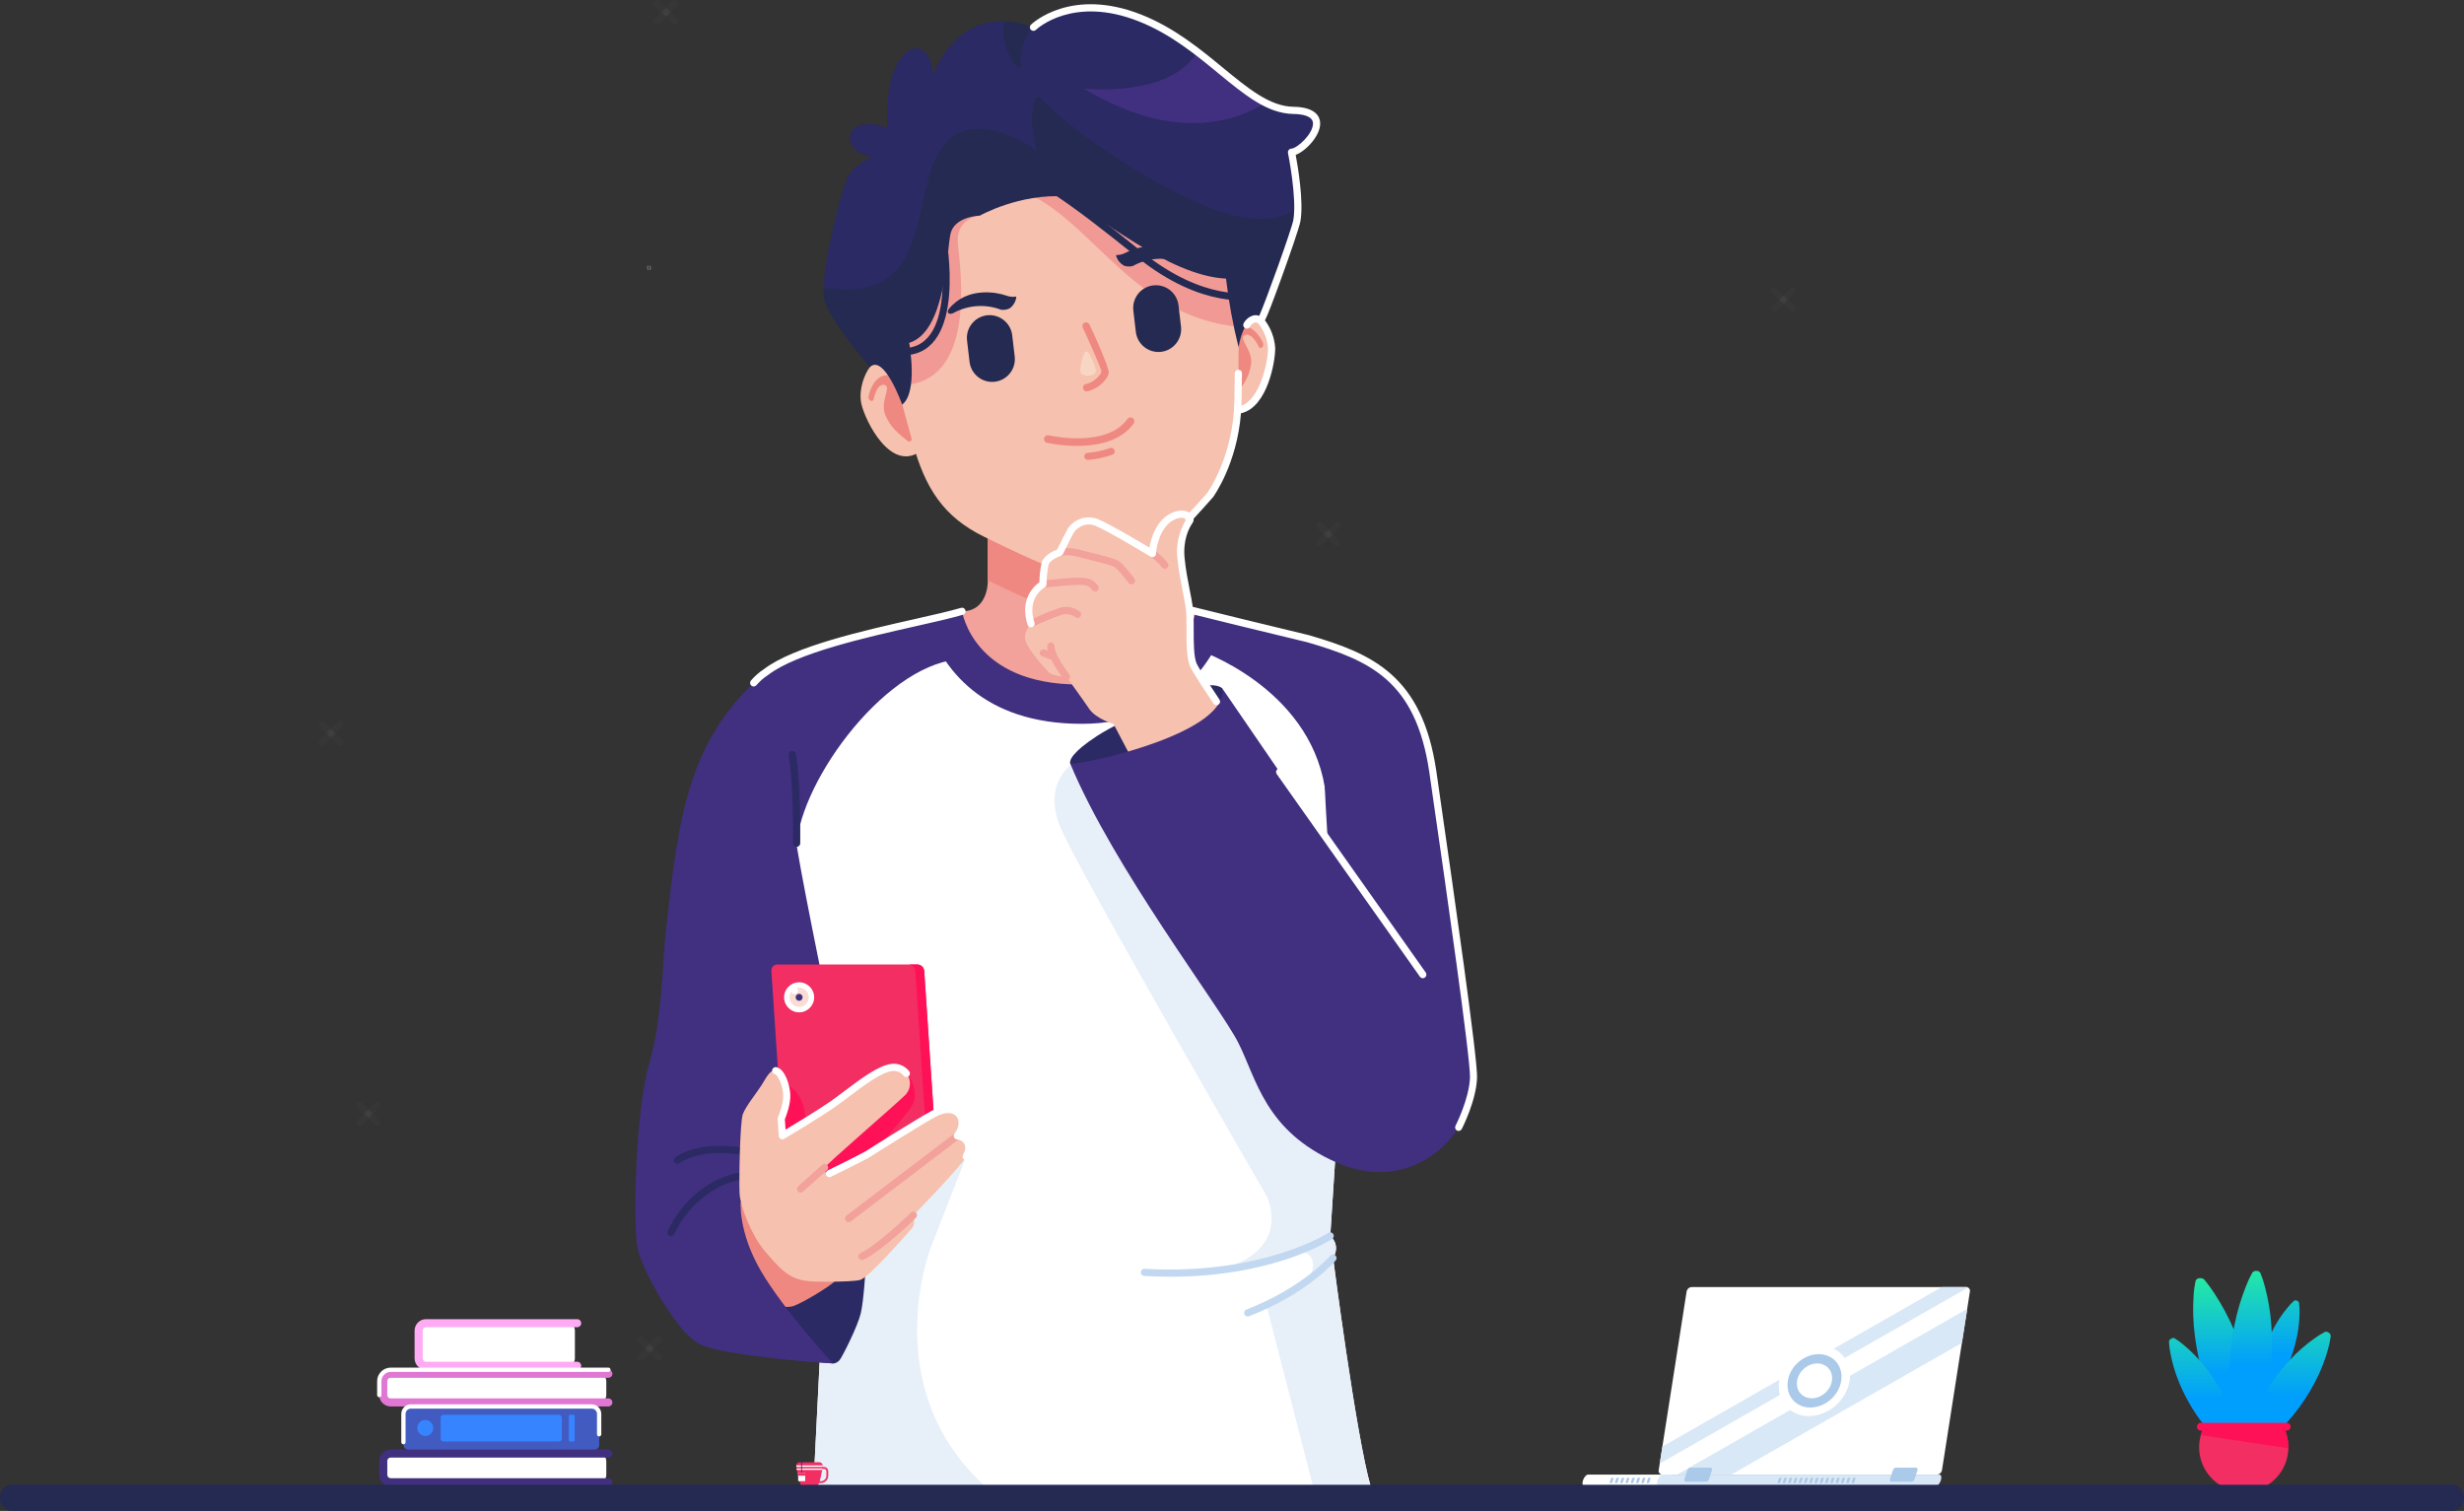 <?xml version="1.0" encoding="UTF-8"?>
<!-- Created with Inkscape (http://www.inkscape.org/) -->
<svg width="119.28mm" height="73.14mm" version="1.1" viewBox="0 0 119.28 73.14" xmlns="http://www.w3.org/2000/svg">
 <rect x="0" y="0" width="119.28" height="73.14" fill="#333333" stroke="none"/>
 <defs>
  <linearGradient id="__lottie_element_48" x1="-17873" x2="-184.3" y1="-526.91" y2="-126.32" gradientTransform="matrix(.265 0 0 .265 108.62 69.064)" gradientUnits="userSpaceOnUse">
   <stop stop-color="#d11a80" offset="0"/>
   <stop stop-color="#e8156c" offset=".5"/>
   <stop stop-color="#fe1157" offset="1"/>
  </linearGradient>
  <linearGradient id="__lottie_element_47" x1="-16755" x2="-184.46" y1="-1290.6" y2="-128.19" gradientTransform="matrix(.265 0 0 .265 108.66 69.564)" gradientUnits="userSpaceOnUse">
   <stop stop-color="#d11a80" offset="0"/>
   <stop stop-color="#e8156c" offset=".5"/>
   <stop stop-color="#fe1157" offset="1"/>
  </linearGradient>
  <linearGradient id="__lottie_element_46" x1="-17074" x2="-184.3" y1="-3218.2" y2="-131.68" gradientTransform="matrix(.265 0 0 .265 108.62 70.484)" gradientUnits="userSpaceOnUse">
   <stop stop-color="#ff6480" offset="0"/>
   <stop stop-color="#f94971" offset=".5"/>
   <stop stop-color="#f22e63" offset="1"/>
  </linearGradient>
  <linearGradient id="__lottie_element_45" x2="0" y1="-20" gradientTransform="matrix(.265 0 0 .265 108.95 66.094)" gradientUnits="userSpaceOnUse">
   <stop stop-color="#2af598" offset="0"/>
   <stop stop-color="#15c9ca" offset=".5"/>
   <stop stop-color="#009efd" offset="1"/>
  </linearGradient>
  <linearGradient id="__lottie_element_44" x2="0" y1="-20" gradientTransform="matrix(.265 0 0 .265 110.62 67.584)" gradientUnits="userSpaceOnUse">
   <stop stop-color="#2af598" offset="0"/>
   <stop stop-color="#15c9ca" offset=".5"/>
   <stop stop-color="#009efd" offset="1"/>
  </linearGradient>
  <linearGradient id="__lottie_element_43" x2="0" y1="-20" gradientTransform="matrix(.265 0 0 .265 106.82 67.764)" gradientUnits="userSpaceOnUse">
   <stop stop-color="#2af598" offset="0"/>
   <stop stop-color="#15c9ca" offset=".5"/>
   <stop stop-color="#009efd" offset="1"/>
  </linearGradient>
  <linearGradient id="__lottie_element_42" x2="0" y1="-20" gradientTransform="matrix(.265 0 0 .265 110.25 65.619)" gradientUnits="userSpaceOnUse">
   <stop stop-color="#2af598" offset="0"/>
   <stop stop-color="#15c9ca" offset=".5"/>
   <stop stop-color="#009efd" offset="1"/>
  </linearGradient>
  <linearGradient id="__lottie_element_41" x2="0" y1="-20" gradientTransform="matrix(.265 0 0 .265 107.71 66.544)" gradientUnits="userSpaceOnUse">
   <stop stop-color="#2af598" offset="0"/>
   <stop stop-color="#15c9ca" offset=".5"/>
   <stop stop-color="#009efd" offset="1"/>
  </linearGradient>
  <linearGradient id="__lottie_element_34" x1="-2962.8" x2="89.363" y1="-1055.4" y2="-123.78" gradientTransform="matrix(.044 0 0 .044 38.81 71.364)" gradientUnits="userSpaceOnUse">
   <stop stop-color="#ff6480" offset="0"/>
   <stop stop-color="#f94971" offset=".5"/>
   <stop stop-color="#f22e63" offset="1"/>
  </linearGradient>
  <linearGradient id="__lottie_element_33" x1="-11642" x2="80.708" y1="-8028.5" y2="-123.92" gradientTransform="matrix(.044 0 0 .044 39.19 71.364)" gradientUnits="userSpaceOnUse">
   <stop stop-color="#ff6480" offset="0"/>
   <stop stop-color="#f94971" offset=".5"/>
   <stop stop-color="#f22e63" offset="1"/>
  </linearGradient>
  <linearGradient id="__lottie_element_32" x1="-6969.5" x2="68.043" y1="-5385.4" y2="-124.82" gradientTransform="matrix(.044 0 0 .044 39.74 71.404)" gradientUnits="userSpaceOnUse">
   <stop stop-color="#ff6480" offset="0"/>
   <stop stop-color="#f94971" offset=".5"/>
   <stop stop-color="#f22e63" offset="1"/>
  </linearGradient>
  <linearGradient id="__lottie_element_28" x1="-2975.2" x2="10.429" y1="-16232" y2="-67.399" gradientTransform="matrix(-.285 0 0 .285 44.698 52.034)" gradientUnits="userSpaceOnUse">
   <stop stop-color="#d11a80" offset="0"/>
   <stop stop-color="#e8156c" offset=".5"/>
   <stop stop-color="#fe1157" offset="1"/>
  </linearGradient>
  <linearGradient id="__lottie_element_27" x1="-13671" x2="-2.424" y1="-7804.4" y2="-76.652" gradientTransform="matrix(-.285 0 0 .285 41.028 54.674)" gradientUnits="userSpaceOnUse">
   <stop stop-color="#d11a80" offset="0"/>
   <stop stop-color="#e8156c" offset=".5"/>
   <stop stop-color="#fe1157" offset="1"/>
  </linearGradient>
  <linearGradient id="__lottie_element_26" x1="-16831" x2="-1.202" y1="-16232" y2="-67.396" gradientTransform="matrix(-.285 0 0 .285 41.378 52.034)" gradientUnits="userSpaceOnUse">
   <stop stop-color="#ff6480" offset="0"/>
   <stop stop-color="#f94971" offset=".5"/>
   <stop stop-color="#f22e63" offset="1"/>
  </linearGradient>
  <linearGradient id="__lottie_element_16" x1="-10528" x2="106.78" y1="-17585" y2="86.442" gradientTransform="matrix(.001 0 0 .001 31.41 12.781)" gradientUnits="userSpaceOnUse">
   <stop stop-color="#684efb" offset="0"/>
   <stop stop-color="#6127ec" offset=".5"/>
   <stop stop-color="#5a00dd" offset="1"/>
  </linearGradient>
 </defs>
 <path d="m31.39 12.767h0.04v0.028h-0.04z" fill="url(#__lottie_element_16)" stroke-width=".001"/>
 <path d="m31.38 13.053c-7e-3 -1.58e-4 -0.011-0.002-0.014-0.006-3e-3 -0.004-4e-3 -0.01-4e-3 -0.018v-0.033c0-0.016-6e-3 -0.026-0.017-0.029v-4.76e-4c0.012-0.004 0.017-0.013 0.017-0.03v-0.034c0-0.015 6e-3 -0.022 0.018-0.023v-0.015c-0.024 3.18e-4 -0.035 0.012-0.035 0.036v0.034c0 0.016-6e-3 0.024-0.018 0.025v0.013c0.012 6.35e-4 0.018 0.009 0.018 0.024v0.035c0 0.023 0.012 0.035 0.035 0.036v-0.014zm0.132-0.093c-0.012-7.94e-4 -0.018-9e-3 -0.018-0.025v-0.034c0-0.024-0.012-0.036-0.035-0.036v0.015c0.012 3.17e-4 0.018 0.008 0.018 0.023v0.034c0 0.016 6e-3 0.026 0.017 0.03v4.77e-4c-0.011 0.004-0.017 0.013-0.017 0.029v0.033c0 0.008-1e-3 0.014-4e-3 0.018-3e-3 0.004-8e-3 0.005-0.014 0.006v0.014c0.024-3.17e-4 0.035-0.012 0.035-0.036v-0.035c0-0.015 6e-3 -0.024 0.018-0.024v-0.013z" display="inherit" fill="#f1f2f2" stroke-linejoin="round" stroke-width=".016"/>
 <g fill="#fff">
  <g stroke-width=".265">
   <path d="m16.02 35.657c-0.043 0-0.084-0.017-0.114-0.047 0 0-0.433-0.433-0.433-0.433-0.063-0.063-0.063-0.165 0-0.228 0.063-0.063 0.165-0.063 0.228-2.65e-4l2.7e-4 2.65e-4 0.433 0.433c0.063 0.063 0.063 0.165 2.6e-4 0.228 0 0-2.6e-4 2.64e-4 -2.6e-4 2.64e-4 -0.03 0.03-0.071 0.047-0.114 0.047z" opacity=".018"/>
   <path d="m15.59 36.09c-0.043 0-0.084-0.017-0.114-0.047-0.063-0.063-0.063-0.165 0-0.228l0.433-0.433c0.063-0.063 0.165-0.063 0.228-2.65e-4v2.65e-4c0.063 0.063 0.063 0.165 2.7e-4 0.228h-2.7e-4l-0.433 0.433c-0.03 0.03-0.071 0.048-0.114 0.048z" opacity=".018"/>
   <path d="m16.02 35.657c-0.043 0-0.084-0.017-0.114-0.047-0.063-0.063-0.063-0.165 0-0.228 0 0 0.433-0.433 0.433-0.433 0.063-0.063 0.165-0.063 0.228 0 0.063 0.063 0.063 0.165 5.3e-4 0.228-2.6e-4 2.65e-4 -2.6e-4 2.65e-4 -5.3e-4 5.3e-4 0 0-0.433 0.433-0.433 0.433-0.03 0.03-0.071 0.047-0.114 0.047z" opacity=".018"/>
   <path d="m16.46 36.09c-0.043 0-0.084-0.017-0.114-0.047 0 0-0.433-0.433-0.433-0.433-0.063-0.063-0.063-0.165 0-0.228 0.063-0.063 0.165-0.063 0.228 0l0.433 0.433c0.063 0.062 0.063 0.164 8e-4 0.227-2.7e-4 2.64e-4 -5.3e-4 5.29e-4 -8e-4 7.93e-4 -0.03 0.03-0.071 0.047-0.114 0.047z" opacity=".018"/>
   <path d="m64.298 26.014c0.043 0 0.084-0.017 0.114-0.047l0.434-0.434c0.063-0.063 0.063-0.165 0-0.228-0.063-0.063-0.165-0.063-0.228-2.65e-4v2.65e-4l-0.434 0.433c-0.063 0.063-0.063 0.165 0 0.228 0.03 0.03 0.071 0.047 0.114 0.047z" opacity=".018"/>
   <path d="m64.728 26.447c0.043 0 0.084-0.017 0.114-0.047 0.063-0.063 0.063-0.165 0-0.228l-0.434-0.433c-0.063-0.063-0.165-0.063-0.228 0h-2.7e-4c-0.063 0.063-0.063 0.165 0 0.228l0.434 0.433c0.03 0.03 0.071 0.047 0.114 0.047z" opacity=".018"/>
   <path d="m64.298 26.014c0.043 0 0.084-0.017 0.114-0.047 0.063-0.063 0.063-0.165 0-0.228 0 0-0.433-0.433-0.433-0.433-0.063-0.063-0.165-0.063-0.228-2.65e-4 0 0-2.6e-4 2.65e-4 -2.6e-4 2.65e-4 -0.063 0.063-0.063 0.165 0 0.228l0.433 0.434c0.03 0.03 0.071 0.047 0.114 0.047z" opacity=".018"/>
   <path d="m63.868 26.447c0.043 0 0.084-0.017 0.114-0.047 0 0 0.433-0.434 0.433-0.434 0.063-0.063 0.063-0.164 5.3e-4 -0.227-2.7e-4 -2.64e-4 -2.7e-4 -5.29e-4 -5.3e-4 -7.93e-4 -0.063-0.063-0.165-0.063-0.228 0l-0.433 0.433c-0.063 0.063-0.063 0.165 0 0.228 0.03 0.03 0.072 0.048 0.115 0.048z" opacity=".018"/>
   <path d="m86.34 14.665c-0.043 0-0.084-0.017-0.114-0.047l-0.434-0.433c-0.061-0.065-0.059-0.167 6e-3 -0.228 0.062-0.059 0.16-0.059 0.222 0l0.433 0.433c0.063 0.063 0.063 0.165-5.3e-4 0.228-0.03 0.03-0.071 0.047-0.113 0.047z" opacity=".018"/>
   <path d="m85.91 15.098c-0.089-2.65e-4 -0.161-0.073-0.161-0.162 2.6e-4 -0.042 0.017-0.083 0.047-0.113l0.433-0.433c0.064-0.062 0.166-0.06 0.228 0.003 0.061 0.062 0.061 0.162 0 0.225l-0.433 0.433c-0.03 0.03-0.071 0.047-0.114 0.047z" opacity=".018"/>
   <path d="m86.34 14.665c-0.089 0-0.161-0.072-0.161-0.161 0-0.043 0.017-0.084 0.047-0.114l0.433-0.434c0.061-0.065 0.164-0.067 0.228-0.006 0.065 0.061 0.067 0.164 6e-3 0.228-2e-3 0.002-4e-3 4e-3 -6e-3 0.006l-0.433 0.433c-0.03 0.03-0.071 0.047-0.114 0.047z" opacity=".018"/>
   <path d="m86.78 15.098c-0.043 0-0.084-0.017-0.114-0.047 0 0-0.433-0.433-0.433-0.433-0.064-0.062-0.065-0.164-3e-3 -0.228 0.062-0.064 0.164-0.065 0.228-0.003 1e-3 0.001 2e-3 0.002 3e-3 0.003 0 0 0.433 0.434 0.433 0.434 0.063 0.063 0.063 0.165-2.7e-4 0.228-0.03 0.03-0.071 0.047-0.114 0.047v-7.94e-4z" opacity=".018"/>
   <path d="m31.448 65.437c0.043 0 0.084-0.017 0.114-0.047l0.433-0.433c0.063-0.063 0.063-0.165 0-0.228s-0.165-0.063-0.228 0l-0.433 0.433c-0.063 0.063-0.063 0.165 2.6e-4 0.228 0.03 0.03 0.071 0.047 0.114 0.047z" opacity=".018"/>
   <path d="m31.878 65.87c0.089 2.64e-4 0.161-0.072 0.161-0.161 0-0.043-0.017-0.084-0.047-0.114l-0.433-0.433c-0.063-0.063-0.165-0.063-0.228 0-0.063 0.063-0.063 0.165 0 0.228l0.433 0.433c0.03 0.03 0.071 0.047 0.114 0.047z" opacity=".018"/>
   <path d="m31.448 65.437c0.089 0 0.161-0.072 0.161-0.162 0-0.043-0.017-0.084-0.047-0.114l-0.433-0.433c-0.065-0.061-0.167-0.058-0.228 0.006-0.059 0.062-0.059 0.16 2.6e-4 0.222l0.433 0.433c0.03 0.03 0.071 0.048 0.114 0.048z" opacity=".018"/>
   <path d="m31.008 65.87c0.043 0 0.084-0.017 0.114-0.047l0.434-0.433c0.063-0.063 0.063-0.165 0-0.228s-0.165-0.063-0.228 0l-0.433 0.433c-0.063 0.063-0.063 0.165-5.3e-4 0.228 2.6e-4 2.65e-4 2.6e-4 2.65e-4 5.3e-4 5.29e-4 0.03 0.03 0.071 0.048 0.114 0.047z" opacity=".018"/>
   <path d="m17.83 54.074c-0.043 0-0.084-0.017-0.114-0.047l-0.433-0.433c-0.063-0.063-0.063-0.165 0-0.228 0.063-0.063 0.165-0.063 0.228-2.65e-4l2.7e-4 2.65e-4 0.434 0.434c0.063 0.063 0.063 0.165 0 0.228-0.03 0.03-0.071 0.047-0.114 0.047z" opacity=".018"/>
   <path d="m17.4 54.508c-0.043 0-0.084-0.017-0.114-0.047-0.063-0.063-0.063-0.165 0-0.228l0.433-0.433c0.063-0.063 0.164-0.064 0.227-7.93e-4 2.6e-4 2.64e-4 5.2e-4 5.29e-4 7.9e-4 7.93e-4 0.063 0.063 0.063 0.165 0 0.228l-0.434 0.433c-0.03 0.03-0.071 0.047-0.114 0.047z" opacity=".018"/>
   <path d="m17.83 54.074c-0.043 0-0.084-0.017-0.114-0.047-0.063-0.063-0.063-0.165 0-0.228l0.433-0.433c0.063-0.063 0.165-0.063 0.228-2.65e-4 0 0 2.6e-4 2.65e-4 2.6e-4 2.65e-4 0.063 0.063 0.063 0.165 5.3e-4 0.228-2.7e-4 2.65e-4 -2.7e-4 2.65e-4 -5.3e-4 5.29e-4l-0.433 0.433c-0.03 0.03-0.071 0.048-0.114 0.048z" opacity=".018"/>
   <path d="m18.26 54.508c-0.043 0-0.084-0.017-0.114-0.047l-0.433-0.433c-0.063-0.063-0.063-0.165 0-0.228s0.165-0.064 0.228-7.93e-4c2.6e-4 2.64e-4 2.6e-4 5.29e-4 5.3e-4 7.93e-4l0.433 0.433c0.063 0.062 0.063 0.164 5.3e-4 0.227-2.7e-4 2.65e-4 -2.7e-4 5.3e-4 -5.3e-4 7.94e-4 -0.03 0.03-0.071 0.047-0.114 0.047z" opacity=".018"/>
   <path d="m32.24 0.756c-0.043 2.64e-4 -0.084-0.017-0.114-0.047l-0.434-0.434c-0.062-0.063-0.062-0.165 0-0.228 0.063-0.063 0.165-0.064 0.228-7.93e-4 2.6e-4 2.64e-4 2.6e-4 5.29e-4 5.2e-4 7.93e-4l0.433 0.433c0.063 0.063 0.063 0.165 5.3e-4 0.228-2.6e-4 2.65e-4 -2.6e-4 2.65e-4 -5.3e-4 5.29e-4 -0.03 0.03-0.071 0.048-0.114 0.047z" opacity=".018"/>
   <path d="m31.81 1.189c-0.043 0-0.084-0.017-0.114-0.047-0.063-0.063-0.063-0.165 0-0.228l0.434-0.433c0.063-0.063 0.165-0.063 0.228-5.29e-4 0 0 2.6e-4 5.29e-4 2.6e-4 5.29e-4 0.063 0.063 0.064 0.164 8e-4 0.227-2.7e-4 2.65e-4 -5.3e-4 5.29e-4 -8e-4 7.94e-4l-0.433 0.433c-0.03 0.03-0.071 0.047-0.114 0.047z" opacity=".018"/>
   <path d="m32.24 0.756c-0.043 2.65e-4 -0.084-0.017-0.114-0.047-0.063-0.063-0.063-0.165 0-0.228l0.433-0.433c0.062-0.063 0.164-0.063 0.227-7.93e-4 2.6e-4 2.64e-4 5.3e-4 5.29e-4 7.9e-4 7.93e-4 0.063 0.063 0.063 0.165 2.7e-4 0.228l-2.7e-4 2.65e-4 -0.433 0.434c-0.03 0.03-0.071 0.047-0.114 0.047z" opacity=".018"/>
   <path d="m32.68 1.189c-0.043 0-0.084-0.017-0.114-0.047l-0.433-0.433c-0.063-0.063-0.063-0.165 0-0.228 0.063-0.063 0.165-0.063 0.228-5.29e-4 0 0 2.7e-4 5.29e-4 2.7e-4 5.29e-4l0.433 0.433c0.063 0.063 0.063 0.165 2.7e-4 0.228h-2.7e-4c-0.03 0.03-0.071 0.047-0.114 0.047z" opacity=".018"/>
  </g>
  <path d="m46.578 29.59c-2.049 0.606-7.661 1.484-9.541 2.983 0.717 3.389 1.01 6.854 0.871 10.316l0.614 0.027 1.778 10.548-0.922 18.484h26.974c-0.706-2.431-1.818-11.049-1.818-11.049 0.385-0.66-0.137-1.072-0.137-1.072s0.54-8.382 0.54-8.382c-0.873-1.687 0.688-4.505 0.688-4.505s-1.195-14.678-1.325-15.094c-0.13-0.416-0.986-0.931-0.99-0.934-2.212-0.526-5.422-1.321-5.422-1.321-4.51 1.412-7.137 2.733-11.311-7.94e-4z" stroke-width=".285"/>
 </g>
 <path d="m39.378 71.944h8.306c-5.266-4.799-2.628-11.553-2.628-11.553l1.724-4.419-5.682 0.367s-0.388 0.71-1.037 1.896l-0.683 13.71zm24.183 0h2.791c-0.706-2.431-1.818-11.049-1.818-11.049 0.385-0.66-0.137-1.072-0.137-1.072s0.54-8.382 0.54-8.382c-0.505-0.976-0.195-2.332 0.156-3.301-3.761-2.048-7.316-4.952-8.002-9.061l-5.22-2.072s-1.404 0.937-0.545 3.022c0.859 2.085 9.996 17.877 9.996 17.877s1.37 2.726-2.519 3.601c0 0 2.562-0.363 3.678-0.813s1.433 0.727 0.651 1.407c-0.549 0.448-1.165 0.807-1.827 1.061l2.255 8.78z" fill="#e7eff9" stroke-width=".285"/>
 <g fill="#412f7f" stroke-width=".285">
  <path d="m46.578 29.59c-2.049 0.606-7.661 1.484-9.541 2.983 0.593 2.791 0.897 5.636 0.907 8.489l0.129 0.097 0.232-0.179s0.242 0.394 0.24 0.266c-0.035-3.107 4.132-8.948 7.783-9.325 3.991-0.412 2.542-0.489 3.361-0.926-0.97-0.225-1.984-0.667-3.112-1.406v5.29e-4zm18.451 10.16c-0.32-3.786-0.662-7.694-0.729-7.905-0.13-0.415-0.986-0.931-0.99-0.934-2.212-0.526-5.421-1.321-5.421-1.321-0.555 0.174-1.082 0.346-1.587 0.51l1.71 1.362s5.317 1.773 6.123 6.652c0.163 0.987 0.485 1.48 0.893 1.636v-2.64e-4z"/>
  <path d="m46.578 29.59c-0.443 0.132-1.053 0.275-1.756 0.435 0.742 2.339 2.766 5.013 7.54 5.013 4.926 0 6.596-3.588 7.075-5.066-0.907-0.222-1.549-0.382-1.549-0.382-4.51 1.413-7.137 2.734-11.311 0z"/>
  <path d="m63.998 34.614c-4e-3 0.113-5e-3 0.229-4e-3 0.348 0.025 2.573 1.133 19.525 1.133 19.525l5.48 0.083s0.68-1.317 0.72-2.405c0.039-1.087-1.659-12.609-1.974-14.836-0.69-4.642-3.181-5.582-6.05-6.418 0 0 0.604 0.952 0.695 3.703z"/>
 </g>
 <g stroke-width=".285">
  <path d="m59.168 33.32s-0.201-0.219-0.806-0.126-4.053 1.65-5.251 2.429c-1.198 0.779-1.365 1.19-1.297 1.353 0.069 0.164 2.372 0.223 2.372 0.223s5.762-1.864 5.589-1.755c-0.173 0.11-0.357-1.433-0.606-2.125z" fill="#2b2a64"/>
  <path d="m37.038 32.573c-3.81 3.177-4.211 7.227-4.802 12.451-0.177 1.557-0.156 4.228-0.815 6.481-0.659 2.253-0.797 7.851-0.554 8.943 0.243 1.092 1.837 3.934 2.911 4.575 1.074 0.641 6.552 0.976 6.552 0.976s-2.384-2.579-3.493-4.485c-1.109-1.906-0.974-3.367-0.974-3.367s1.921-4.64 1.921-4.64 2.32-4.665 2.32-4.665-1.556-7.597-1.568-8.204c-0.049-2.51-0.45-5.393-1.497-8.066z" fill="#412f7f"/>
  <path d="m44.408 46.687h-6.776c-0.16-0.001-0.291 0.127-0.292 0.287 0 0.008 2.6e-4 0.017 7.9e-4 0.025l0.67 10.069c0.014 0.174 0.158 0.309 0.333 0.312h6.776c0.159 0.002 0.29-0.126 0.292-0.286 0-0.009-2.7e-4 -0.017-7.9e-4 -0.026l-0.67-10.069c-0.014-0.174-0.158-0.309-0.332-0.312z" fill="url(#__lottie_element_26)"/>
  <path d="m37.768 53.363s0.246 3.706 0.246 3.706c0.014 0.174 0.158 0.309 0.333 0.312h1.532c0.78-0.262 1.466-0.523 1.466-0.523s1.959-2.213 2.664-3.119c0.705-0.905-0.13-1.772-0.13-1.772s-4.853 4.042-4.885 2.334c-0.033-1.707-1.169-1.894-1.169-1.894s-0.025 0.388-0.057 0.956z" fill="url(#__lottie_element_27)"/>
  <path d="m44.978 57.069-0.67-10.069c-0.014-0.174-0.158-0.309-0.333-0.312h0.433c0.175 0.003 0.318 0.138 0.333 0.312l0.669 10.069c0.013 0.159-0.106 0.298-0.265 0.311-9e-3 5.29e-4 -0.017 7.94e-4 -0.026 7.94e-4h-0.433c0.16 0.002 0.291-0.126 0.292-0.286 0-0.009-2.6e-4 -0.017-7.9e-4 -0.026z" fill="url(#__lottie_element_28)"/>
  <path d="m37.408 55.293c5e-3 0 0.01-0.001 0.014-4e-3l0.464-0.288c0.012-0.008 0.016-0.024 9e-3 -0.036-7e-3 -0.012-0.023-0.016-0.036-0.009l-5.3e-4 2.65e-4 -0.464 0.288c-0.012 0.008-0.016 0.024-9e-3 0.036 5e-3 0.008 0.013 0.013 0.022 0.013z" fill="#231916"/>
  <path d="m40.328 66.004c0.13-9e-3 0.249-0.075 0.327-0.18 0.134-0.177 0.866-1.62 1.014-2.252 0.147-0.632 0.224-2.054 0.224-2.054l-6.032-3.366s-0.483 0.507-0.483 0.507 0.017 2.478 0.017 2.842c0 0.364 0.503 2.634 0.711 2.738s4.223 1.765 4.223 1.765z" fill="#2b2a64"/>
  <path d="m40.618 61.669c-0.041 0.143-0.119 0.272-0.228 0.373-0.199 0.208-1.502 1.014-1.967 1.174-0.465 0.16-1.211-0.092-1.444-0.508-0.234-0.416-1.452-3.466-1.417-3.704 0.076-0.293 0.176-0.58 0.297-0.857l4.759 3.522z" fill="#ee8880"/>
  <path d="m32.478 59.836c0.066 0 0.127-0.037 0.156-0.097 1.157-2.351 3.161-2.621 3.181-2.624 0.095-0.011 0.163-0.098 0.151-0.193v-2.64e-4c-0.011-0.094-0.095-0.162-0.19-0.152-1e-3 0-3e-3 2.64e-4 -4e-3 5.29e-4 -0.089 0.011-2.212 0.297-3.451 2.815-0.042 0.086-7e-3 0.191 0.08 0.233 0.024 0.012 0.05 0.018 0.076 0.018v-7.94e-4zm0.313-3.499c0.035-2.65e-4 0.068-0.011 0.097-0.03 1.103-0.746 2.881-0.425 2.898-0.422 0.094 0.019 0.186-0.041 0.206-0.135 0.019-0.094-0.041-0.186-0.135-0.205-2e-3 -5.29e-4 -4e-3 -0.001-7e-3 -0.001-0.078-0.015-1.933-0.352-3.158 0.476-0.079 0.054-0.1 0.162-0.046 0.242 0.032 0.048 0.086 0.076 0.144 0.076h7.9e-4zm5.774-15.344c0.095 2.65e-4 0.173-0.076 0.174-0.172 1e-3 -0.117 0.033-2.881-0.212-4.321-0.016-0.095-0.106-0.158-0.201-0.142-0.095 0.016-0.158 0.106-0.142 0.201 0.24 1.409 0.207 4.23 0.207 4.258-1e-3 0.096 0.076 0.175 0.172 0.176h2e-3z" fill="#2b2a64"/>
  <path d="m37.878 54.979s1.607-0.952 2.421-1.515c0.814-0.563 2.149-1.733 2.902-1.794 0.434-0.033 0.812 0.292 0.845 0.725 0.017 0.221-0.06 0.439-0.212 0.6-0.476 0.476-3.908 3.423-3.96 3.578-0.052 0.156 0.234 0.252 0.277 0.234 0.043-0.017 1.699-0.832 1.881-0.953 0.182-0.122 2.478-1.568 3.175-1.942 1.188-0.638 1.717 0.335 1.139 1.066 0.424 0.043 0.745 0.442 0.433 0.997-0.312 0.555-2.564 2.852-2.564 2.852s0.095 0.442-0.035 0.589c-0.13 0.147-2.087 2.401-2.53 2.539-0.207 0.064-0.884 0.085-1.533 0.09-1.61 0.013-1.923-0.089-3.111-1.503-0.641-0.763-1.17-2.149-1.204-2.764-0.034-0.615 0.017-3.449 0.156-3.839 0.139-0.39 0.676-1.04 0.91-1.413 0.234-0.372 0.416-0.771 0.685-0.701 0.268 0.07 0.511 0.658 0.537 1.161 0.026 0.503-0.267 1.161-0.267 1.161s0.055 0.83 0.055 0.83z" fill="#f6c1ae"/>
  <path d="m41.728 60.995c0.026 0 0.052-0.006 0.076-0.018 0.925-0.45 2.467-1.961 2.533-2.026 0.069-0.066 0.072-0.176 5e-3 -0.246-0.067-0.069-0.177-0.072-0.246-0.005-1e-3 0.001-2e-3 0.002-3e-3 0.003-0.016 0.015-1.568 1.536-2.441 1.96-0.086 0.042-0.123 0.146-0.081 0.232 0.029 0.06 0.09 0.098 0.157 0.098zm-0.649-1.837c0.038 0 0.074-0.013 0.105-0.035l5.268-4.004c0.076-0.058 0.092-0.167 0.033-0.244s-0.167-0.092-0.244-0.033l-5.268 4.005c-0.076 0.058-0.091 0.167-0.033 0.244 0.033 0.043 0.084 0.069 0.139 0.069v-5.29e-4zm-2.323-1.43c0.043 0 0.084-0.016 0.116-0.044l1.163-1.038c0.072-0.064 0.078-0.174 0.014-0.246s-0.174-0.078-0.246-0.014l-1.163 1.038c-0.072 0.064-0.078 0.173-0.015 0.245 0.033 0.037 0.08 0.059 0.13 0.059z" fill="#f2a19b"/>
  <path d="m37.688 65.777c1.407 0.147 2.634 0.222 2.634 0.222s-2.384-2.579-3.493-4.485c-1.109-1.906-0.974-3.367-0.974-3.367s-0.714 0.459-0.783 0.58-0.554 0.953-0.554 2.322-0.711 1.351 0.138 2.617c0.424 0.631 1.747 1.464 3.033 2.111z" fill="#412f7f"/>
  <path d="m52.228 17.462c-2.434 0.007-4.405 1.978-4.412 4.412v6.308c0 0.083-0.032 1.408-1.243 1.408 0 0 0.523 3.544 5.655 3.544 5.133 0 5.655-3.544 5.655-3.544-1.212 0-1.243-1.325-1.243-1.408v-6.307c-7e-3 -2.434-1.978-4.405-4.412-4.412z" fill="#f2a19b"/>
  <path d="m52.228 17.462c-2.434 0.007-4.405 1.978-4.412 4.412v6.217c4.487 2.178 5.772 2.504 8.824-0.601v-5.615c-7e-3 -2.434-1.978-4.405-4.412-4.412z" fill="#ee8880"/>
  <path d="m43.838 18.058s-0.835-0.697-1.33-0.589c-0.495 0.108-0.985 1.256-0.816 2.058 0.169 0.802 1.464 3.501 2.98 2.228s-0.834-3.698-0.834-3.698z" fill="#f6c1ae"/>
  <path d="m44.578 18.888c0.064 0.048 0.089 0.133 0.062 0.208-0.022 0.051-0.081 0.075-0.132 0.053-6e-3 -0.003-0.011-0.006-0.017-0.009 0 0-0.139 2.55-0.557 2.206-0.418-0.344-0.852-0.671-1.086-1.284-0.233-0.613 0.258-1.264 0.034-1.403-0.213-0.133-0.391 0.138-0.407 0.163v0.001c-0.086 0.155-0.148 0.323-0.182 0.497-6e-3 0.056-0.056 0.096-0.112 0.09-0.013-0.001-0.026-0.005-0.038-0.012-0.071-0.037-0.112-0.116-0.1-0.195 8e-4 -0.003 0.169-0.985 0.868-1.039 0.667-0.05 1.661 0.722 1.665 0.724z" fill="#ee8880"/>
  <path d="m59.128 15.907s0.648-0.873 1.154-0.884c0.506-0.011 1.252 0.991 1.275 1.81 0.023 0.819-0.603 3.746-2.375 2.864-1.772-0.882-0.054-3.79-0.054-3.79z" fill="#f6c1ae"/>
  <path d="m58.608 16.889c-0.051 0.062-0.056 0.15-0.012 0.217 0.033 0.045 0.096 0.054 0.141 0.021 5e-3 -0.004 0.01-8e-3 0.014-0.013 0 0 0.731 2.446 1.057 2.014 0.326-0.432 0.671-0.851 0.755-1.502 0.083-0.651-0.546-1.168-0.362-1.357 0.176-0.18 0.412 0.043 0.434 0.064l8e-4 8.47e-4c0.121 0.13 0.22 0.278 0.293 0.44 0.019 0.053 0.077 0.08 0.13 0.062 0.013-0.005 0.024-0.011 0.034-0.02 0.061-0.053 0.082-0.138 0.051-0.213-7.9e-4 -0.003-0.394-0.918-1.087-0.807-0.66 0.107-1.447 1.091-1.449 1.094z" fill="#ee8880"/>
  <path d="m50.188 5.741c-10.287 1.461-7.751 9.29-6.019 15.644 0.614 2.253 1.503 3.637 3.481 4.603 5.678 2.776 6.495 2.997 10.946-2.038 0 0 1.301-1.799 1.337-4.57 0.086-6.584 0.581-14.8-9.745-13.639z" fill="#f6c1ae"/>
  <path d="m44.248 8.311c-2.311 2.463-1.589 6.645-0.679 10.335 3.746-0.027 2.923-5.585 2.801-6.842-0.122-1.257 1.061-1.366 1.061-1.366s-0.716-1.198-0.847-1.439c-0.13-0.241 3.128 0.353 3.128 0.353 3.209 1.425 5.189 5.978 10.243 6.467-0.023-0.673-0.082-2.006-0.154-2.655-2.611-2.369-6.553-5.856-7.1-5.836-0.444 0.016-4.607 0.467-8.454 0.984z" fill="#f19a95"/>
 </g>
 <g fill="#242a51" stroke-width=".285">
  <path d="m46.158 9.543 1.275 0.895s1.922-1.087 4.16-0.926c2.238 0.161-0.299-1.671-0.299-1.671s-3.312 0.759-3.358 0.759-1.778 0.943-1.778 0.943z"/>
  <path d="m48.458 14.993c0.144 0.021 0.291-0.003 0.421-0.069 0.175-0.128 0.291-0.323 0.319-0.539-0.017-0.077-0.117 0.056-0.52-0.087-0.396-0.141-1.841-0.439-2.731 0.642-0.153 0.187-0.015 0.31 0.191 0.221 0.71-0.397 1.56-0.458 2.32-0.169z"/>
  <path d="m54.848 12.873c-0.14 0.041-0.289 0.038-0.427-0.009-0.192-0.102-0.334-0.278-0.393-0.488 6e-3 -0.079 0.123 0.039 0.502-0.16 0.372-0.195 1.76-0.697 2.795 0.247 0.178 0.163 0.059 0.305-0.157 0.246-0.759-0.291-1.609-0.232-2.32 0.163z"/>
 </g>
 <path d="m53.018 18.058c0.09-0.114-0.071-0.508-0.203-0.769-0.1-0.197-0.17-0.29-0.229-0.27-0.062-0.012-0.115 0.087-0.177 0.294-0.083 0.274-0.169 0.683-0.06 0.785 0.144 0.134 0.551 0.11 0.67-0.04z" fill="#f7d7c3" stroke-width=".285"/>
 <g fill="#ee8880" stroke-width=".285">
  <path d="m52.738 15.707c-0.041-0.089-0.146-0.128-0.235-0.087h-2.6e-4c-0.089 0.041-0.129 0.147-0.088 0.236 0 0 2.6e-4 2.91e-4 2.6e-4 2.91e-4 0.135 0.296 0.915 1.98 0.904 2.144-0.015 0.109-0.192 0.282-0.271 0.348-0.138 0.119-0.303 0.203-0.481 0.244-0.096 0.021-0.158 0.115-0.138 0.211 0.02 0.096 0.115 0.158 0.211 0.138 0.235-0.053 0.454-0.163 0.637-0.319 0.154-0.128 0.368-0.369 0.396-0.576 0.031-0.231-0.771-2.015-0.935-2.34z"/>
  <path d="m52.668 22.261c-0.093 0.007-0.175-0.063-0.182-0.156-7e-3 -0.093 0.063-0.175 0.156-0.182 5e-3 -2.91e-4 9e-3 -2.91e-4 0.014-2.91e-4 0.371-0.029 0.737-0.109 1.087-0.236 0.09-0.027 0.184 0.025 0.211 0.114 0.025 0.083-0.017 0.171-0.097 0.205-0.383 0.138-0.783 0.223-1.189 0.255z"/>
  <path d="m50.678 21.431c-0.099-0.025-0.159-0.125-0.134-0.224 0.024-0.096 0.119-0.156 0.216-0.136 8e-3 2e-3 2.786 0.655 3.822-0.792 0.061-0.082 0.178-0.098 0.259-0.037 0.079 0.059 0.097 0.17 0.042 0.252-1.18 1.649-4.196 0.939-4.204 0.937z"/>
 </g>
 <g stroke-width=".285">
  <path d="m59.548 24.732c0.13-0.042 0.201-0.181 0.159-0.311-0.042-0.13-0.18-0.201-0.31-0.16l-5.3e-4 2.91e-4 -0.536 0.17c-0.13 0.042-0.201 0.181-0.159 0.311 0.042 0.13 0.181 0.201 0.311 0.159l0.535-0.17zm-0.524 0.917c-0.127-0.049-0.27 0.014-0.319 0.141-0.049 0.127 0.014 0.27 0.141 0.319l1.406 0.541c0.127 0.049 0.269-0.013 0.319-0.14 0-2.65e-4 2.7e-4 -2.65e-4 2.7e-4 -5.29e-4 0.049-0.127-0.014-0.27-0.141-0.319l-1.406-0.541zm-0.732 1.229c-0.072-0.116-0.224-0.152-0.34-0.08-0.116 0.072-0.151 0.224-0.08 0.34 0 0 0.328 0.534 0.328 0.534 0.072 0.116 0.224 0.152 0.34 0.08 0.116-0.071 0.152-0.223 0.08-0.339 0-2.65e-4 -2.7e-4 -2.65e-4 -2.7e-4 -5.29e-4l-0.328-0.534v2.64e-4z" fill="#fff" opacity="0"/>
  <path d="m55.828 13.814c-0.603 0.072-1.034 0.618-0.964 1.222l0.121 1.03c0.072 0.603 0.618 1.034 1.221 0.965 0.603-0.072 1.034-0.618 0.965-1.222l-0.121-1.03c-0.072-0.603-0.618-1.034-1.221-0.965z" fill="#242a51"/>
  <path d="m47.778 15.263c-0.603 0.072-1.034 0.618-0.964 1.221l0.121 1.031c0.072 0.603 0.618 1.034 1.222 0.964 0.603-0.072 1.034-0.618 0.964-1.221l-0.121-1.03c-0.073-0.603-0.618-1.034-1.222-0.965z" fill="#242a51"/>
  <path d="m59.108 34.522c-0.035-0.052 0.026-0.199 0.026-0.199s-1.093-1.593-1.352-2.101c-0.259-0.507-0.135-1.937-0.19-2.596-0.055-0.658-0.309-1.497-0.419-2.568s0.313-1.701 0.419-1.851c0.105-0.151-0.273-0.546-0.936-0.147s-0.865 1.393-0.868 1.736c0 0-2.048-1.242-2.698-1.506-0.65-0.264-1.147 0.208-1.256 0.394-0.108 0.186-0.533 1.052-0.533 1.052s-0.606 0.199-0.706 0.541c-0.069 0.329-0.106 0.664-0.109 1.001 0 0-1.018 0.541-0.576 1.911 0 0-0.369 0.38-0.277 0.796 0.092 0.416 0.917 1.337 1.121 1.548 0.204 0.211 0.873 0.234 0.873 0.234s0.752 1.031 1.09 1.533c0.338 0.503 1.187 0.745 1.187 0.745l0.867 1.647s2.669 0.311 3.05-0.07c0.381-0.381 1.287-2.1 1.287-2.1z" fill="#f6c1ae"/>
  <path d="m51.628 32.941c0.038 0 0.075-0.013 0.105-0.036 0.076-0.058 0.091-0.167 0.033-0.243-7.9e-4 -0.002-0.062-0.082-0.147-0.206-0.438-0.635-0.583-1.02-0.571-1.168 9e-3 -0.096-0.061-0.181-0.157-0.19-0.096-0.009-0.18 0.061-0.189 0.157-2.6e-4 0.002-5.3e-4 0.004-5.3e-4 0.006-4e-3 0.079 4e-3 0.159 0.024 0.236-0.064-0.026-0.13-0.046-0.197-0.06-0.095-0.011-0.182 0.058-0.193 0.153-0.011 0.093 0.054 0.178 0.147 0.191 0.035 0.008 0.231 0.082 0.412 0.154 0.129 0.249 0.275 0.489 0.438 0.718 0.092 0.133 0.157 0.219 0.157 0.219 0.033 0.044 0.084 0.069 0.138 0.07zm-1.717-2.578c0.026 0 0.052-6e-3 0.076-0.017l0.035-0.017c0.436-0.215 0.884-0.402 1.343-0.56 0.23-0.081 0.485-0.043 0.683 0.1 0.072 0.064 0.182 0.056 0.245-0.015 0.062-0.07 0.057-0.176-0.01-0.24-0.286-0.228-0.669-0.295-1.016-0.177-0.478 0.163-0.945 0.356-1.397 0.58l-0.035 0.017c-0.086 0.042-0.123 0.146-0.081 0.232 0.029 0.06 0.09 0.098 0.157 0.098l-5.3e-4 -2.64e-4zm3.104-1.731c0.096-2.64e-4 0.174-0.078 0.173-0.175-2.6e-4 -0.04-0.015-0.079-0.04-0.11-0.203-0.244-0.362-0.394-0.976-0.383-0.566 0.009-1.659 0.137-1.705 0.142-0.095 0.011-0.163 0.098-0.152 0.193 0.012 0.095 0.098 0.163 0.193 0.152 0.011-0.001 1.121-0.132 1.669-0.14 0.484-0.01 0.548 0.07 0.704 0.258 0.033 0.04 0.082 0.063 0.134 0.063zm1.76-0.347c0.038 0 0.074-0.012 0.104-0.035 0.077-0.058 0.092-0.167 0.034-0.244-0.087-0.115-0.532-0.698-0.753-0.846-0.153-0.102-0.685-0.246-1.614-0.476-0.181-0.045-0.331-0.082-0.414-0.105-0.284-0.06-0.576-0.065-0.862-0.014-0.094 0.018-0.156 0.109-0.138 0.203 0.018 0.094 0.108 0.155 0.201 0.139 0.234-0.041 0.473-0.039 0.706 0.007 0.085 0.023 0.238 0.061 0.423 0.108 0.411 0.102 1.373 0.341 1.504 0.429 0.134 0.089 0.481 0.517 0.668 0.766 0.033 0.044 0.085 0.069 0.139 0.069zm1.614-0.752c0.034 0 0.067-0.01 0.095-0.029 0.08-0.052 0.103-0.16 0.051-0.24v-2.65e-4c-0.182-0.237-0.399-0.443-0.645-0.612-0.079-0.054-0.187-0.035-0.242 0.044l-2.7e-4 2.64e-4c-0.054 0.079-0.035 0.187 0.044 0.242 0.209 0.143 0.395 0.317 0.552 0.516 0.032 0.049 0.087 0.079 0.146 0.079z" fill="#f2a19b"/>
  <path d="m59.168 33.32 10.354 15.106s1.651 4.195 1.355 5.495c-0.296 1.3-2.729 3.878-6.187 2.346s-3.854-4.031-4.746-5.793c-0.892-1.762-6.039-8.458-8.129-13.499 1.166-0.061 7.67-1.564 7.354-3.656z" fill="#412f7f"/>
  <path d="m59.958 16.807c-0.274-1.092-0.477-2.201-0.608-3.319-2.853-0.153-6.082-3.057-8.454-4.301-1.418-0.743-3.276-0.835-3.469 1.251 0 0-1.221 0.035-1.413 0.875-0.191 0.841-0.217 4.731-2.002 5.285 0 0 0.442 2.391-0.339 2.988 0 0-0.872-2.466-1.564-1.819 0 0-1.892-2.181-2.187-3.186-0.295-1.005 0.762-5.217 1.092-5.944s1.23-1.04 1.23-1.04-1.143-0.156-1.092-0.97c0.052-0.814 1.317-0.658 1.819-0.416-0.238-4.428 2.183-4.714 2.183-2.525 0 0 1.191-3.706 4.87-2.362 0 0 1.837-1.768 5.164-0.451 3.328 1.317 5.165 4.436 7.418 4.471s0.537 1.993-0.087 2.028c0 0 0.45 2.201 0.26 3.31-0.19 1.109-1.754 4.84-1.754 4.84s-0.748-0.497-1.07 1.286z" fill="#242a51"/>
  <path d="m60.598 14.497c0.094-0.019 0.155-0.11 0.137-0.204-0.018-0.094-0.109-0.155-0.203-0.137-2.6e-4 0-2.6e-4 2.91e-4 -5.3e-4 2.91e-4 -6e-3 0.001-2.215 0.478-5.26-1.972-1.556-1.252-2.916-2.313-4.027-3.043-1.139-0.748-2.029-1.149-2.62-1.058-0.094 0.015-0.159 0.103-0.145 0.198 0.015 0.094 0.104 0.159 0.198 0.144 0.497-0.077 1.309 0.304 2.377 1.005 1.095 0.719 2.448 1.775 3.999 3.023 3.172 2.552 5.537 2.043 5.544 2.042v5.82e-4zm-14.798-3.022c-0.017-0.095-0.107-0.158-0.201-0.141s-0.158 0.107-0.141 0.202c3e-3 0.015 0.974 5.245-1.688 5.316-0.096 8.47e-4 -0.172 0.079-0.171 0.175 8e-4 0.096 0.079 0.172 0.175 0.171h4e-3c3.072-0.082 2.026-5.707 2.023-5.723z" fill="#242a51"/>
  <path d="m45.088 8.199c-0.629 1.867-0.617 4.555-2.511 5.489-0.646 0.319-1.514 0.433-2.704 0.241 0.056-1.546 0.861-4.675 1.14-5.293 0.329-0.728 1.23-1.04 1.23-1.04s-1.143-0.156-1.091-0.97c0.052-0.814 1.317-0.658 1.819-0.416-0.238-4.428 2.183-4.714 2.183-2.525 0 0 0.88-2.739 3.465-2.654-0.239 1.168 0.556 2.237 0.685 2.251 0.138 0.015 0.123-0.107 0.123-0.107-0.169-1.089 0.598-1.853 0.598-1.853s1.837-1.767 5.164-0.45c3.327 1.317 5.165 4.436 7.418 4.471s0.537 1.993-0.087 2.028c0 0 0.309 1.506 0.307 2.654 0 0-0.966 1.093-3.628 0.261-0.158-0.049-0.322-0.106-0.492-0.169-2.452-0.916-5.625-2.994-7.384-4.469-0.35-0.286-0.68-0.596-0.987-0.928 0 0-0.119-0.08-0.192 0.023-0.043 0.061-0.176 0.432-0.181 1.03 2.7e-4 0.524 0.084 1.044 0.247 1.542 0 0-1.171-0.885-2.43-1.053-0.816-0.109-1.669 0.082-2.264 1.01-0.18 0.29-0.323 0.602-0.426 0.928z" fill="#2b2a64"/>
  <path d="m57.958 2.506c1.238 0.946 2.271 1.951 3.31 2.474-1.719 1.051-4.651 1.799-8.812-0.694 0 0 4.208 0.471 5.502-1.78z" fill="#412f7f"/>
  <path d="m68.878 47.352c0.036 0 0.071-0.011 0.1-0.032 0.078-0.056 0.096-0.163 0.042-0.242 0 0-6.932-9.81-6.932-9.81-0.055-0.078-0.163-0.097-0.242-0.042-0.078 0.055-0.097 0.163-0.042 0.242 0 0 6.932 9.81 6.932 9.81 0.033 0.046 0.085 0.074 0.141 0.074z" fill="#fff"/>
  <path d="m38.685 49.005c-0.402 0-0.728-0.326-0.728-0.728s0.326-0.728 0.728-0.728 0.728 0.326 0.728 0.728c-8e-4 0.402-0.326 0.727-0.728 0.728z" fill="#fff"/>
  <path d="m38.685 48.742c-0.257 2.65e-4 -0.465-0.208-0.465-0.465-2.6e-4 -0.257 0.208-0.465 0.465-0.465 0.257-2.64e-4 0.465 0.208 0.465 0.465v2.64e-4c-5.3e-4 0.256-0.208 0.464-0.465 0.465z" fill="#fadcd5"/>
  <path d="m38.685 48.446c-0.094 0-0.169-0.076-0.169-0.169s0.076-0.169 0.169-0.169c0.094 0 0.169 0.076 0.169 0.169s-0.076 0.169-0.169 0.169z" fill="#412f7f"/>
  <path d="m38.465 48.118c-0.094 0-0.169-0.076-0.169-0.169s0.076-0.169 0.169-0.169c0.094 0 0.169 0.076 0.169 0.169s-0.076 0.169-0.169 0.169z" fill="#fff"/>
  <path d="m60.398 63.727c0.021 0 0.043-4e-3 0.062-0.012 2.8-1.077 4.146-2.638 4.202-2.704 0.062-0.073 0.053-0.183-0.02-0.245-0.073-0.062-0.183-0.053-0.245 0.02-0.013 0.016-1.351 1.562-4.061 2.605-0.09 0.035-0.134 0.135-0.1 0.225 0.026 0.067 0.09 0.111 0.162 0.112zm-3.733-1.925c4.977 0 7.701-1.749 7.824-1.83 0.08-0.053 0.102-0.16 0.05-0.24-0.053-0.08-0.16-0.102-0.241-0.05-0.031 0.021-3.223 2.062-8.888 1.736-0.095-0.003-0.175 0.069-0.183 0.163-6e-3 0.096 0.067 0.178 0.163 0.183h5.3e-4c0.44 0.026 0.865 0.039 1.275 0.038z" fill="#c1d8f0"/>
  <path d="m40.148 56.982c0.022-2.65e-4 0.044-0.005 0.064-0.012 0.011-0.005 1.706-0.833 1.913-0.97 0.189-0.126 2.478-1.567 3.16-1.934 0.448-0.24 0.825-0.25 1.012-0.027 0.171 0.205 0.134 0.547-0.091 0.833-0.04 0.05-0.049 0.117-0.024 0.175 0.025 0.058 0.079 0.099 0.142 0.106 0.15 0.009 0.285 0.092 0.361 0.222 0.072 0.139 0.051 0.317-0.06 0.517-0.051 0.081-0.027 0.188 0.054 0.24s0.189 0.027 0.24-0.054c3e-3 -0.005 6e-3 -0.01 9e-3 -0.016 0.17-0.302 0.194-0.602 0.067-0.847-0.082-0.154-0.214-0.275-0.375-0.341 0.192-0.37 0.178-0.779-0.054-1.056-0.301-0.359-0.841-0.38-1.444-0.056-0.689 0.371-2.997 1.823-3.188 1.951-0.161 0.108-1.761 0.897-1.853 0.938-0.088 0.039-0.128 0.141-0.09 0.23 0.028 0.063 0.09 0.104 0.158 0.104l-2.7e-4 2.64e-4zm-2.274-1.83c0.031 0 0.062-0.008 0.088-0.024 0.016-0.009 1.621-0.962 2.431-1.522 0.201-0.138 0.43-0.312 0.673-0.495 0.723-0.547 1.624-1.226 2.145-1.268 0.203-0.021 0.402 0.064 0.526 0.226 0.059 0.076 0.168 0.091 0.244 0.032 0.076-0.058 0.091-0.168 0.032-0.244-0.196-0.255-0.51-0.392-0.83-0.361-0.622 0.05-1.528 0.734-2.327 1.337-0.24 0.181-0.467 0.353-0.661 0.487-0.611 0.423-1.688 1.075-2.167 1.363 0 0-0.034-0.505-0.034-0.505 0.066-0.157 0.289-0.731 0.264-1.2-0.025-0.47-0.254-1.214-0.667-1.32-0.094-0.022-0.187 0.035-0.21 0.129-0.022 0.091 0.033 0.183 0.123 0.208 0.142 0.036 0.381 0.499 0.407 1.002 0.024 0.456-0.249 1.075-0.252 1.082-0.011 0.026-0.017 0.054-0.015 0.082l0.055 0.83c6e-3 0.091 0.082 0.162 0.174 0.162h5.3e-4zm32.735-0.409c0.065 0 0.125-0.036 0.155-0.094 0.028-0.055 0.698-1.365 0.739-2.478 0.033-0.931-1.162-9.219-1.736-13.202-0.106-0.734-0.189-1.314-0.239-1.664-0.686-4.612-3.095-5.665-6.174-6.561-1.968-0.468-4.988-1.215-5.615-1.37-0.033-0.249-0.087-0.517-0.146-0.817-0.088-0.445-0.188-0.95-0.246-1.518-0.092-0.894 0.204-1.47 0.388-1.733 0.04-0.057 0.056-0.128 0.046-0.197 0.279-0.301 0.589-0.644 0.942-1.044 0.06-0.082 1.155-1.624 1.351-4.059 1.298-0.284 1.674-2.565 1.656-3.178-0.035-0.479-0.207-0.937-0.495-1.321 0.13-0.248 0.353-0.825 0.838-2.163 0.302-0.835 0.827-2.328 0.88-2.634 0.165-0.963-0.129-2.674-0.23-3.212 0.495-0.189 1.197-0.926 1.185-1.532-6e-3 -0.29-0.183-0.78-1.298-0.797-1.135-0.017-2.191-0.886-3.414-1.893-1.104-0.908-2.356-1.938-3.942-2.566-3.392-1.343-5.271 0.411-5.349 0.487-0.068 0.068-0.069 0.178-8e-4 0.246 0.066 0.067 0.173 0.069 0.242 0.005 0.072-0.069 1.805-1.671 4.98-0.414 1.536 0.608 2.765 1.62 3.85 2.512 1.273 1.047 2.372 1.952 3.629 1.971 0.432 0.006 0.948 0.091 0.956 0.457 0.01 0.504-0.762 1.208-1.05 1.223-0.051 0.003-0.097 0.027-0.128 0.068-0.031 0.04-0.043 0.092-0.033 0.141 4e-3 0.022 0.442 2.182 0.259 3.246-0.07 0.408-1.323 3.905-1.651 4.637-0.086-0.032-0.179-0.04-0.269-0.023-0.203 0.053-0.376 0.187-0.478 0.371-0.053 0.08-0.031 0.188 0.049 0.241 0.08 0.053 0.187 0.032 0.241-0.048 0-2.91e-4 2.7e-4 -2.91e-4 2.7e-4 -5.82e-4 0.053-0.102 0.142-0.181 0.251-0.221 0.055-0.008 0.112 0.007 0.155 0.042 0.274 0.34 0.439 0.754 0.475 1.189 0.016 0.584-0.358 2.473-1.286 2.801 3e-3 -0.085 6e-3 -0.17 7e-3 -0.256l0.019-1.312c1e-3 -0.096-0.075-0.175-0.171-0.176h-0.003c-0.095 0-0.173 0.077-0.174 0.172l-0.019 1.312c-0.035 2.685-1.291 4.454-1.304 4.471-0.321 0.363-0.612 0.684-0.875 0.969-0.209-0.136-0.563-0.177-1.011 0.093-0.579 0.348-0.844 1.097-0.924 1.594-0.562-0.336-1.957-1.161-2.486-1.376-0.539-0.213-1.154-0.018-1.471 0.467-0.094 0.162-0.407 0.796-0.508 1.001-0.185 0.071-0.645 0.28-0.748 0.633-0.07 0.313-0.108 0.633-0.113 0.954-0.26 0.185-0.969 0.822-0.57 2.059 0.027 0.092 0.124 0.145 0.216 0.118 0.092-0.027 0.145-0.124 0.118-0.216-7.9e-4 -0.003-2e-3 -0.005-3e-3 -8e-3 -0.39-1.207 0.457-1.684 0.493-1.704 0.055-0.03 0.09-0.088 0.092-0.151 2e-3 -0.321 0.036-0.641 0.101-0.955 0.056-0.192 0.424-0.369 0.594-0.425 0.044-0.015 0.081-0.047 0.102-0.089 4e-3 -0.009 0.423-0.863 0.527-1.042 0.057-0.099 0.468-0.552 1.041-0.32 0.63 0.256 2.653 1.482 2.673 1.494 0.082 0.05 0.189 0.024 0.239-0.058 0.016-0.027 0.025-0.057 0.025-0.089 3e-3 -0.3 0.194-1.234 0.784-1.589 0.318-0.192 0.518-0.151 0.589-0.125 0.012 0.004 0.024 0.01 0.036 0.016-2e-3 0.033 5e-3 0.066 0.021 0.095-0.339 0.565-0.477 1.228-0.391 1.882 0.06 0.584 0.162 1.097 0.252 1.55 0.067 0.337 0.126 0.634 0.156 0.9 0 0.005 1e-3 0.011 2e-3 0.016 3e-3 0.033 7e-3 0.066 0.01 0.099 0.016 0.201 0.016 0.486 0.015 0.788-1e-3 0.697-3e-3 1.488 0.193 1.872 0.185 0.361 0.778 1.254 1.115 1.754 0.054 0.08 0.162 0.101 0.241 0.048 2.6e-4 -2.64e-4 2.6e-4 -2.64e-4 5.2e-4 -5.29e-4 0.08-0.054 0.101-0.162 0.048-0.241-2.6e-4 -2.65e-4 -2.6e-4 -2.65e-4 -5.3e-4 -5.29e-4 -0.333-0.493-0.918-1.372-1.094-1.717-0.158-0.309-0.156-1.088-0.155-1.713 0-0.251 1e-3 -0.491-8e-3 -0.688 0.824 0.204 3.633 0.898 5.492 1.339 3.048 0.888 5.262 1.859 5.919 6.274 0.049 0.349 0.133 0.93 0.239 1.664 0.529 3.663 1.765 12.239 1.733 13.14-0.038 1.035-0.694 2.318-0.7 2.331-0.044 0.085-0.011 0.19 0.075 0.234 0.025 0.013 0.051 0.02 0.079 0.02l5.3e-4 -2.64e-4zm-34.125-21.513c0.051 2.65e-4 0.099-0.022 0.132-0.06 0.163-0.19 0.351-0.355 0.56-0.492 4e-3 -0.002 0.022-0.015 0.026-0.018 1.383-1.051 4.708-1.801 7.137-2.349 0.927-0.209 1.728-0.39 2.281-0.554 0.092-0.028 0.144-0.125 0.116-0.217-0.028-0.091-0.123-0.143-0.214-0.116-0.543 0.161-1.338 0.34-2.26 0.548-2.459 0.555-5.828 1.315-7.271 2.412-0.238 0.155-0.454 0.344-0.639 0.56-0.062 0.073-0.054 0.183 0.019 0.245 0.031 0.027 0.072 0.042 0.113 0.042z" fill="#fff"/>
 </g>
 <g stroke-width=".044">
  <path d="m39.89 71.104h-0.413v0.596h0.264c0.07-4e-5 0.137-0.028 0.186-0.077 0.05-0.049 0.077-0.116 0.077-0.186v-0.219c-5e-5 -0.03-0.012-0.059-0.034-0.081-0.021-0.021-0.05-0.033-0.081-0.033v-9e-5zm-0.459-0.092h0.459c0.055 0 0.107 0.022 0.145 0.06 0.039 0.038 0.06 0.091 0.06 0.145v0.219c0 0.094-0.038 0.185-0.104 0.251-0.067 0.067-0.157 0.104-0.251 0.104h-0.31c-0.025 0-0.046-0.021-0.046-0.046v-0.688c0-0.025 0.021-0.046 0.046-0.046h4e-5z" fill="url(#__lottie_element_32)"/>
  <path d="m39.66 70.784h-0.946c-0.012-5e-5 -0.024 1e-3 -0.036 4e-3 -0.076 0.014-0.131 0.081-0.129 0.159 5.3e-4 0.026 3e-3 0.052 6e-3 0.077 5e-3 0.042 0.011 0.084 0.018 0.126 0.018 0.113 0.04 0.227 0.066 0.339 0.026 0.124 0.064 0.246 0.112 0.364 5.3e-4 1e-3 7.9e-4 2e-3 1e-3 3e-3 0.026 0.052 0.102 0.091 0.191 0.091h0.488c0.089 0 0.165-0.039 0.191-0.091 5.3e-4 -1e-3 1e-3 -2e-3 1e-3 -3e-3 0.048-0.118 0.085-0.239 0.112-0.364 0.026-0.113 0.048-0.226 0.066-0.339 7e-3 -0.042 0.013-0.084 0.018-0.126 4e-3 -0.026 6e-3 -0.051 6e-3 -0.077 2e-3 -0.078-0.053-0.145-0.129-0.159-0.012-3e-3 -0.024-4e-3 -0.036-4e-3z" fill="url(#__lottie_element_33)"/>
  <path d="m38.56 71.084c3e-3 0.022 6e-3 0.044 0.01 0.066l7.9e-4 6e-3h1.227l1e-3 -6e-3c3e-3 -0.022 7e-3 -0.044 0.01-0.066h-1.248zm-0.014-0.149c-2.2e-4 4e-3 -2.6e-4 7e-3 -2.6e-4 0.011 2.6e-4 0.02 2e-3 0.041 4e-3 0.061h1.268c3e-3 -0.02 4e-3 -0.041 4e-3 -0.061 0-3e-3 -1.3e-4 -7e-3 -2.6e-4 -0.011h-1.276z" fill="#fff"/>
  <path d="m38.82 71.434c-4e-5 0.01-8e-3 0.018-0.018 0.018-0.01 0-0.018-8e-3 -0.018-0.018v-0.681c0-0.023 9e-3 -0.045 0.026-0.061l5.3e-4 -5.3e-4c0.016-0.016 0.038-0.025 0.061-0.025 0.023 5e-5 0.045 9e-3 0.062 0.026 0.016 0.016 0.026 0.038 0.026 0.062v0.035h-0.037v-0.035c-4e-5 -0.013-5e-3 -0.026-0.015-0.036-9e-3 -9e-3 -0.022-0.015-0.036-0.015-0.013-5e-5 -0.026 5e-3 -0.035 0.015l-2.7e-4 2.2e-4c-9e-3 0.01-0.015 0.022-0.015 0.036l5e-5 0.681z" fill="#2b2a64"/>
  <path d="m38.66 71.294h0.298c0.012 0 0.021 0.01 0.021 0.021v0.363c0 0.012-9e-3 0.021-0.021 0.021h-0.298c-0.012 0-0.021-9e-3 -0.021-0.021v-0.363c0-0.012 9e-3 -0.021 0.021-0.021z" fill="#fff"/>
  <path d="m38.98 71.414v-0.086c-9e-5 -0.019-0.015-0.034-0.034-0.034h-0.272c-0.019 5e-5 -0.034 0.015-0.034 0.034v0.086c2.7e-4 0.011 9e-3 0.019 0.02 0.02h0.3c0.011-8e-5 0.02-9e-3 0.02-0.02z" fill="url(#__lottie_element_34)"/>
 </g>
 <g stroke-width=".171">
  <path d="m29.35 70.724v0.675c1.7e-4 0.098-0.039 0.193-0.109 0.262v2.6e-4c-0.07 0.07-0.164 0.108-0.262 0.109h-10.063c-0.099 1.8e-4 -0.193-0.039-0.263-0.109-0.07-0.069-0.109-0.164-0.109-0.262v-0.675c1.7e-4 -0.098 0.039-0.193 0.109-0.262 0.069-0.07 0.164-0.109 0.262-0.109h10.063c0.098 0 0.193 0.039 0.262 0.109v5.3e-4c0.07 0.069 0.109 0.163 0.109 0.261z" fill="#fff"/>
  <path d="m29.45 71.554c0.108 0 0.195 0.087 0.195 0.195v1.7e-4c0 0.108-0.087 0.195-0.195 0.195h-10.54c-0.146 0-0.286-0.058-0.389-0.162l-8.5e-4 -7.9e-4c-0.103-0.103-0.162-0.243-0.162-0.389v-0.675c1.8e-4 -0.146 0.058-0.286 0.162-0.389l8.5e-4 -5.3e-4c0.103-0.103 0.243-0.162 0.389-0.162h10.54c0.108 0 0.195 0.087 0.195 0.195v1.7e-4c0 0.108-0.087 0.195-0.195 0.195h-10.54c-0.043 1.7e-4 -0.084 0.017-0.114 0.047-0.03 0.03-0.047 0.071-0.047 0.114v0.675c0 0.043 0.017 0.084 0.047 0.115 0.03 0.03 0.071 0.047 0.114 0.047l10.54 1.7e-4z" fill="#412f7f"/>
  <path d="m19.76 68.084h9.025c0.124 0 0.225 0.1 0.225 0.224v1.639c0 0.124-0.101 0.224-0.225 0.224h-9.025c-0.124 0-0.225-0.1-0.225-0.224v-1.639c0-0.124 0.101-0.224 0.225-0.224z" fill="#425bc1"/>
  <path d="m27.83 65.756v-1.349c0-0.098-0.039-0.193-0.109-0.262-0.07-0.069-0.164-0.109-0.262-0.109h-6.841c-0.099 0-0.193 0.039-0.262 0.109-0.07 0.069-0.109 0.164-0.109 0.262v1.348c0 0.098 0.039 0.192 0.109 0.262v7.9e-4c0.07 0.07 0.164 0.109 0.262 0.109h6.841c0.098 0 0.193-0.039 0.262-0.109 0.07-0.069 0.109-0.164 0.109-0.262z" fill="#fff"/>
  <path d="m27.94 64.246c0.108-1.72e-4 0.195-0.087 0.195-0.195-5.3e-4 -0.107-0.088-0.194-0.195-0.195h-7.318c-0.146 0-0.286 0.058-0.389 0.162l-5e-4 0.001c-0.103 0.103-0.162 0.243-0.162 0.389v1.349c0 0.146 0.058 0.286 0.162 0.388l5e-4 1e-3c0.103 0.103 0.243 0.162 0.389 0.162h7.318c0.108 0 0.195-0.087 0.195-0.195-2.7e-4 -0.108-0.088-0.195-0.195-0.195h-7.318c-0.043 0-0.084-0.017-0.114-0.047-0.03-0.03-0.047-0.072-0.047-0.114v-1.349c-1.7e-4 -0.043 0.017-0.084 0.047-0.114 0.03-0.03 0.071-0.047 0.114-0.047h7.318z" fill="#feabf3"/>
  <path d="m29.35 67.534v-0.674c1.7e-4 -0.098-0.039-0.193-0.109-0.262-0.069-0.07-0.163-0.109-0.262-0.109h-10.063c-0.099 0-0.193 0.039-0.262 0.109-0.07 0.07-0.109 0.164-0.109 0.262v0.674c0 0.099 0.039 0.193 0.109 0.262 0.07 0.07 0.164 0.109 0.262 0.109h10.063c0.099 0 0.193-0.039 0.262-0.109 0.07-0.069 0.109-0.164 0.109-0.262z" fill="#fff"/>
  <path d="m29.45 66.694c0.108 0 0.195-0.087 0.195-0.195 0-0.108-0.087-0.195-0.195-0.195h-10.54c-0.146 0-0.286 0.058-0.389 0.162l-8.5e-4 7.9e-4c-0.103 0.103-0.162 0.243-0.162 0.389v0.674c1.8e-4 0.146 0.058 0.286 0.162 0.389l8.5e-4 8e-4c0.103 0.103 0.243 0.162 0.389 0.162h10.54c0.108 0 0.195-0.087 0.195-0.195 0-0.108-0.087-0.195-0.195-0.195h-10.54c-0.043 0-0.084-0.017-0.114-0.047-0.03-0.03-0.047-0.071-0.047-0.114v-0.674c0-0.043 0.017-0.084 0.047-0.114 0.03-0.03 0.071-0.047 0.114-0.047h10.54z" fill="#e078d3"/>
 </g>
 <g fill="#3684ff" stroke-width=".171">
  <path d="m21.47 68.484h5.588c0.077 0 0.139 0.062 0.139 0.139v1.015c0 0.077-0.062 0.139-0.139 0.139h-5.588c-0.077 0-0.139-0.062-0.139-0.139v-1.015c0-0.077 0.062-0.139 0.139-0.139z"/>
  <path d="m20.2 69.124c3.4e-4 -0.213 0.173-0.386 0.387-0.387 0.213 5.2e-4 0.386 0.173 0.387 0.387-5e-4 0.213-0.173 0.386-0.387 0.387-0.213-2.6e-4 -0.386-0.173-0.387-0.387z"/>
  <path d="m27.6 68.484h0.154c0.035 0 0.063 0.028 0.063 0.063v1.166c0 0.035-0.028 0.063-0.063 0.063h-0.154c-0.035 0-0.063-0.028-0.063-0.063v-1.166c0-0.035 0.028-0.063 0.063-0.063z"/>
 </g>
 <path d="m19.53 69.914c-0.057 0-0.104-0.046-0.104-0.104v-1.366c1.8e-4 -0.257 0.208-0.465 0.465-0.465h8.752c0.257 5.3e-4 0.465 0.208 0.465 0.465v0.985c0 0.057-0.047 0.104-0.104 0.104-0.058 0-0.104-0.046-0.104-0.104v-0.985c-1.7e-4 -0.142-0.115-0.257-0.257-0.257h-8.752c-0.142 1.7e-4 -0.257 0.115-0.257 0.257v1.366c0 0.058-0.047 0.104-0.104 0.104zm-1.169-2.278c-0.057 0-0.104-0.047-0.104-0.104v-0.675c-1.7e-4 -0.174 0.069-0.34 0.192-0.462 0.122-0.124 0.289-0.193 0.463-0.193h10.54c0.058-1.7e-4 0.104 0.046 0.104 0.104v1.7e-4c0 0.058-0.047 0.104-0.104 0.104h-10.54c-0.118-1.8e-4 -0.232 0.047-0.315 0.131-0.085 0.083-0.132 0.197-0.132 0.316v0.674c0 0.058-0.047 0.104-0.104 0.104z" fill="#fff" stroke-width=".171"/>
 <g stroke-width=".265">
  <path d="m106.47 61.874c-0.081 7.94e-4 -0.153 0.05-0.184 0.125-0.051 0.24-0.084 0.483-0.097 0.728-0.043 0.645-0.022 1.292 0.062 1.933 0.128 0.986 0.371 1.954 0.722 2.885 0.479 1.264 1.109 2.465 1.878 3.576 0.044 0.065 0.121 0.101 0.2 0.092 0.079-0.02 0.14-0.069 0.136-0.138 0.119-1.271 0.065-2.552-0.162-3.808-0.179-0.985-0.47-1.946-0.867-2.866-0.27-0.63-0.596-1.236-0.972-1.809-0.146-0.226-0.305-0.444-0.478-0.65-0.063-0.06-0.152-0.086-0.237-0.068v-5.29e-4z" fill="url(#__lottie_element_41)"/>
  <path d="m111.19 62.96c-0.046-0.022-0.101-0.019-0.144 0.01-0.112 0.103-0.217 0.214-0.312 0.332-0.25 0.301-0.469 0.626-0.655 0.97-0.278 0.513-0.492 1.059-0.638 1.624-0.191 0.747-0.278 1.517-0.261 2.289-5e-3 0.042 0.029 0.078 0.075 0.101 0.043 0.017 0.092 5e-3 0.122-0.029 0.508-0.58 0.935-1.227 1.269-1.923 0.252-0.527 0.437-1.083 0.553-1.655 0.079-0.383 0.119-0.773 0.12-1.164 2e-3 -0.152-6e-3 -0.304-0.026-0.454-0.015-0.049-0.054-0.087-0.104-0.099z" fill="url(#__lottie_element_42)"/>
  <path d="m105.1 64.804c-0.057 0.026-0.096 0.08-0.102 0.142 9e-3 0.184 0.032 0.367 0.068 0.547 0.087 0.466 0.22 0.923 0.397 1.363 0.263 0.657 0.606 1.28 1.022 1.853 0.55 0.757 1.2 1.435 1.933 2.016 0.061 0.046 0.148 0.033 0.194-0.028 0.022-0.029 0.031-0.065 0.026-0.101-0.147-0.924-0.42-1.823-0.811-2.673-0.297-0.643-0.672-1.247-1.115-1.798-0.297-0.37-0.63-0.709-0.994-1.014-0.14-0.12-0.288-0.229-0.444-0.328-0.057-0.025-0.123-0.017-0.174 0.019z" fill="url(#__lottie_element_43)"/>
  <path d="m112.73 64.51c-0.052-0.044-0.123-0.057-0.187-0.035-0.178 0.094-0.348 0.2-0.511 0.319-0.421 0.3-0.811 0.642-1.164 1.019-0.529 0.563-0.987 1.188-1.364 1.862-0.496 0.891-0.868 1.847-1.105 2.838-0.017 0.082 0.035 0.161 0.117 0.179 0.038 8e-3 0.079 8e-4 0.112-0.02 0.846-0.57 1.61-1.254 2.271-2.031 0.499-0.589 0.924-1.237 1.265-1.93 0.229-0.463 0.413-0.948 0.546-1.448 0.054-0.193 0.094-0.391 0.12-0.59-2e-3 -0.068-0.039-0.13-0.099-0.163l-5.3e-4 -2.65e-4z" fill="url(#__lottie_element_44)"/>
  <path d="m109.23 61.52c-0.079-0.007-0.156 0.028-0.202 0.092-0.119 0.216-0.223 0.441-0.311 0.672-0.235 0.591-0.416 1.203-0.542 1.827-0.188 0.926-0.272 1.87-0.249 2.815 0.032 1.228 0.223 2.447 0.567 3.626 0.018 0.067 0.079 0.114 0.149 0.115 0.072-2.7e-4 0.137-0.044 0.164-0.111 0.492-1.154 0.838-2.366 1.032-3.606 0.144-0.932 0.182-1.876 0.114-2.817-0.044-0.621-0.147-1.236-0.306-1.837-0.059-0.231-0.133-0.458-0.224-0.678-0.039-0.067-0.114-0.104-0.191-0.097l-7.9e-4 -5.29e-4z" fill="url(#__lottie_element_45)"/>
  <path d="m106.67 69.124c-0.069 0.143-0.122 0.293-0.157 0.447-0.214 0.926 0.202 1.883 1.026 2.358 0.024 0.013 0.051 0.021 0.078 0.021h2.003c0.032 0 0.062-9e-3 0.088-0.027 0.817-0.477 1.228-1.431 1.015-2.352-0.037-0.16-0.092-0.314-0.164-0.461-0.026-0.053-0.08-0.087-0.139-0.087v-7.9e-4h-3.603c-0.065-2.6e-4 -0.124 0.041-0.146 0.102z" fill="url(#__lottie_element_46)"/>
  <path d="m110.78 70.104s-4.238-0.637-4.238-0.637c0.028-0.098 0.063-0.194 0.104-0.287 0.167-0.045 0.39-0.098 0.69-0.158h2.979c0.074 0.014 0.145 0.028 0.213 0.042 0.014 0.013 0.025 0.028 0.034 0.045 0.072 0.147 0.127 0.302 0.164 0.461 0.037 0.16 0.055 0.323 0.055 0.487-2.7e-4 0.016-5.3e-4 0.032-1e-3 0.047z" fill="url(#__lottie_element_47)"/>
  <path d="m106.54 68.874h4.156c0.104 0 0.189 0.084 0.189 0.189 0 0.104-0.084 0.189-0.189 0.189h-4.156c-0.104 0-0.189-0.084-0.189-0.189 0-0.104 0.084-0.189 0.189-0.189z" fill="url(#__lottie_element_48)"/>
 </g>
 <g stroke-width=".125">
  <path d="m76.7 71.944h4.266l-0.051-0.565h-4.035c-0.088 0-0.201 0.127-0.25 0.282-0.05 0.155-0.018 0.282 0.071 0.282z" fill="#fff"/>
  <path d="m81.9 62.301h13.277c0.101-0.003 0.186 0.077 0.188 0.178 2.6e-4 0.014-8e-4 0.027-4e-3 0.041l-1.351 8.644c-0.022 0.124-0.128 0.215-0.253 0.219h-13.277c-0.101 3e-3 -0.185-0.077-0.188-0.178-2.6e-4 -0.014 8e-4 -0.028 4e-3 -0.041l1.351-8.644c0.022-0.124 0.128-0.215 0.254-0.219z" fill="#fff"/>
  <path d="m94 62.301h1.18c0.033-2.65e-4 0.064 0.007 0.093 0.023l-5.973 3.41c-0.135-0.192-0.317-0.347-0.529-0.448l5.228-2.985v1.27e-4zm-7.836 5.224-5.815 3.32 0.129-0.823 5.659-3.231c-3e-3 0.017-6e-3 0.034-9e-3 0.052-0.037 0.228-0.025 0.461 0.036 0.683l2.5e-4 -1.3e-4zm9.07-4.168-5.677 3.242c-1e-3 0.082-8e-3 0.163-0.021 0.244-0.147 0.941-1.029 1.704-1.971 1.704-0.327 5e-3 -0.646-0.098-0.908-0.292l-5.48 3.129h2.627l11.172-6.379 0.258-1.647z" fill="#d9e8f6"/>
  <path d="m80.31 71.944h13.394c0.088 0 0.201-0.127 0.25-0.282 0.05-0.155 0.018-0.282-0.07-0.282h-13.394c-0.088 0-0.201 0.127-0.25 0.282-0.05 0.155-0.018 0.282 0.07 0.282z" fill="#d9e8f6"/>
 </g>
 <g fill="#abc9e9" stroke-width=".125">
  <path d="m81.81 71.044h1.014c0.049 0 0.066 0.07 0.039 0.155l-0.119 0.373c-0.027 0.085-0.089 0.155-0.138 0.155h-1.014c-0.049 0-0.066-0.07-0.039-0.155l0.119-0.373c0.027-0.085 0.089-0.155 0.138-0.155z"/>
  <path d="m91.76 71.044h1.014c0.049 0 0.066 0.07 0.039 0.155l-0.119 0.373c-0.027 0.085-0.089 0.155-0.138 0.155h-1.014c-0.049 0-0.066-0.07-0.039-0.155l0.119-0.373c0.027-0.085 0.089-0.155 0.138-0.155z"/>
  <path d="m86.15 71.534h0.076c0.015 0 0.02 0.021 0.012 0.048l-0.052 0.164c-8e-3 0.026-0.027 0.048-0.042 0.048h-0.076c-0.015 0-0.02-0.021-0.012-0.048l0.052-0.164c8e-3 -0.026 0.027-0.048 0.042-0.048h-1.3e-4zm3.582 0h0.075c0.015 0 0.02 0.021 0.012 0.048l-0.052 0.164c-8e-3 0.026-0.028 0.048-0.043 0.048h-0.075c-0.015 0-0.02-0.021-0.012-0.048l0.052-0.164c8e-3 -0.026 0.028-0.048 0.043-0.048h-1.2e-4zm-0.256 0h0.076c0.015 0 0.02 0.021 0.012 0.048l-0.052 0.164c-8e-3 0.026-0.028 0.048-0.043 0.048h-0.075c-0.015 0-0.021-0.021-0.012-0.048l0.052-0.164c8e-3 -0.026 0.027-0.048 0.042-0.048h-1.2e-4zm-0.256 0h0.076c0.015 0 0.02 0.021 0.012 0.048l-0.052 0.164c-8e-3 0.026-0.028 0.048-0.043 0.048h-0.076c-0.015 0-0.02-0.021-0.012-0.048l0.052-0.164c8e-3 -0.026 0.028-0.048 0.042-0.048h1.3e-4zm-0.256 0h0.075c0.015 0 0.02 0.021 0.012 0.048l-0.052 0.164c-8e-3 0.026-0.028 0.048-0.043 0.048h-0.076c-0.015 0-0.02-0.021-0.012-0.048l0.052-0.164c8e-3 -0.026 0.027-0.048 0.042-0.048h1.2e-4zm-0.256 0h0.076c0.015 0 0.02 0.021 0.012 0.048l-0.052 0.164c-8e-3 0.026-0.028 0.048-0.043 0.048h-0.075c-0.015 0-0.02-0.021-0.012-0.048l0.052-0.164c8e-3 -0.026 0.027-0.048 0.042-0.048h-1.2e-4zm-0.256 0h0.075c0.015 0 0.02 0.021 0.012 0.048l-0.052 0.164c-8e-3 0.026-0.027 0.048-0.042 0.048h-0.076c-0.015 0-0.02-0.021-0.012-0.048l0.052-0.164c8e-3 -0.026 0.028-0.048 0.043-0.048h2.5e-4zm-0.256 0h0.076c0.015 0 0.02 0.021 0.012 0.048l-0.052 0.164c-8e-3 0.026-0.028 0.048-0.043 0.048h-0.076c-0.015 0-0.02-0.021-0.012-0.048l0.052-0.164c8e-3 -0.026 0.027-0.048 0.042-0.048zm-0.256 0h0.076c0.015 0 0.02 0.021 0.012 0.048l-0.052 0.164c-8e-3 0.026-0.028 0.048-0.042 0.048h-0.076c-0.015 0-0.02-0.021-0.012-0.048l0.052-0.164c8e-3 -0.026 0.027-0.048 0.042-0.048zm-0.256 0h0.076c0.015 0 0.02 0.021 0.012 0.048l-0.052 0.164c-8e-3 0.026-0.027 0.048-0.042 0.048h-0.076c-0.015 0-0.02-0.021-0.012-0.048l0.052-0.164c8e-3 -0.026 0.027-0.048 0.042-0.048h1.2e-4zm-0.256 0h0.076c0.015 0 0.02 0.021 0.012 0.048l-0.052 0.164c-8e-3 0.026-0.028 0.048-0.043 0.048h-0.075c-0.015 0-0.02-0.021-0.012-0.048l0.052-0.164c8e-3 -0.026 0.027-0.048 0.042-0.048zm-0.256 0h0.075c0.015 0 0.021 0.021 0.012 0.048l-0.052 0.164c-8e-3 0.026-0.027 0.048-0.042 0.048h-0.076c-0.015 0-0.02-0.021-0.012-0.048l0.052-0.164c8e-3 -0.026 0.028-0.048 0.043-0.048zm-0.256 0h0.076c0.015 0 0.02 0.021 0.012 0.048l-0.052 0.164c-8e-3 0.026-0.027 0.048-0.042 0.048h-0.075c-0.015 0-0.021-0.021-0.012-0.048l0.052-0.164c8e-3 -0.026 0.028-0.048 0.042-0.048zm-0.256 0h0.076c0.015 0 0.02 0.021 0.012 0.048l-0.052 0.164c-8e-3 0.026-0.027 0.048-0.042 0.048h-0.075c-0.015 0-0.02-0.021-0.012-0.048l0.052-0.164c8e-3 -0.026 0.028-0.048 0.043-0.048zm-0.256 0h0.076c0.015 0 0.02 0.021 0.012 0.048l-0.052 0.164c-8e-3 0.026-0.027 0.048-0.042 0.048h-0.076c-0.015 0-0.02-0.021-0.012-0.048l0.052-0.164c8e-3 -0.026 0.027-0.048 0.042-0.048h-1.3e-4z"/>
  <path d="m88.04 65.55c0.714 0 1.202 0.579 1.091 1.292-0.112 0.714-0.78 1.292-1.494 1.292-0.714 0-1.202-0.579-1.09-1.292s0.78-1.292 1.494-1.292zm-0.07 0.45c-0.465 0-0.902 0.377-0.974 0.843-0.073 0.465 0.245 0.843 0.711 0.843s0.902-0.377 0.974-0.843c0.073-0.465-0.246-0.843-0.711-0.843z"/>
  <path d="m78.02 71.534h0.076c0.015 0 0.02 0.021 0.012 0.048l-0.052 0.164c-8e-3 0.026-0.027 0.048-0.042 0.048h-0.076c-0.015 0-0.02-0.021-0.012-0.048l0.052-0.164c8e-3 -0.026 0.027-0.048 0.042-0.048zm1.791 0h0.076c0.015 0 0.02 0.021 0.012 0.048l-0.052 0.164c-8e-3 0.026-0.027 0.048-0.042 0.048h-0.075c-0.015 0-0.02-0.021-0.012-0.048l0.052-0.164c8e-3 -0.026 0.027-0.048 0.042-0.048h-1.2e-4zm-0.256 0h0.076c0.015 0 0.02 0.021 0.012 0.048l-0.052 0.164c-8e-3 0.026-0.027 0.048-0.042 0.048h-0.076c-0.015 0-0.02-0.021-0.012-0.048l0.052-0.164c8e-3 -0.026 0.027-0.048 0.042-0.048h-1.2e-4zm-0.256 0h0.076c0.015 0 0.02 0.021 0.012 0.048l-0.052 0.164c-8e-3 0.026-0.027 0.048-0.043 0.048h-0.075c-0.015 0-0.02-0.021-0.012-0.048l0.052-0.164c8e-3 -0.026 0.028-0.048 0.043-0.048zm-0.256 0h0.076c0.015 0 0.02 0.021 0.012 0.048l-0.052 0.164c-8e-3 0.026-0.027 0.048-0.042 0.048h-0.075c-0.015 0-0.021-0.021-0.012-0.048l0.052-0.164c8e-3 -0.026 0.027-0.048 0.042-0.048h-5.3e-4zm-0.256 0h0.075c0.015 0 0.021 0.021 0.012 0.048l-0.052 0.164c-8e-3 0.026-0.027 0.048-0.042 0.048h-0.076c-0.015 0-0.02-0.021-0.012-0.048l0.052-0.164c8e-3 -0.026 0.027-0.048 0.042-0.048h2.5e-4zm-0.256 0h0.076c0.015 0 0.02 0.021 0.012 0.048l-0.052 0.164c-8e-3 0.026-0.027 0.048-0.043 0.048h-0.075c-0.015 0-0.021-0.021-0.012-0.048l0.052-0.164c8e-3 -0.026 0.027-0.048 0.042-0.048h-1.2e-4zm-0.256 0h0.076c0.015 0 0.02 0.021 0.012 0.048l-0.052 0.164c-8e-3 0.026-0.028 0.048-0.043 0.048h-0.075c-0.015 0-0.02-0.021-0.012-0.048l0.052-0.164c9e-3 -0.026 0.028-0.048 0.043-0.048h-1.3e-4z"/>
 </g>
 <path d="m118.74 71.874h-118.21c-0.296 0-0.539 0.284-0.539 0.632 0 0.348 0.242 0.632 0.539 0.632h118.21c0.297 0 0.539-0.284 0.539-0.632 0-0.348-0.243-0.632-0.539-0.632z" fill="#242a51" stroke-width=".299"/>
</svg>

